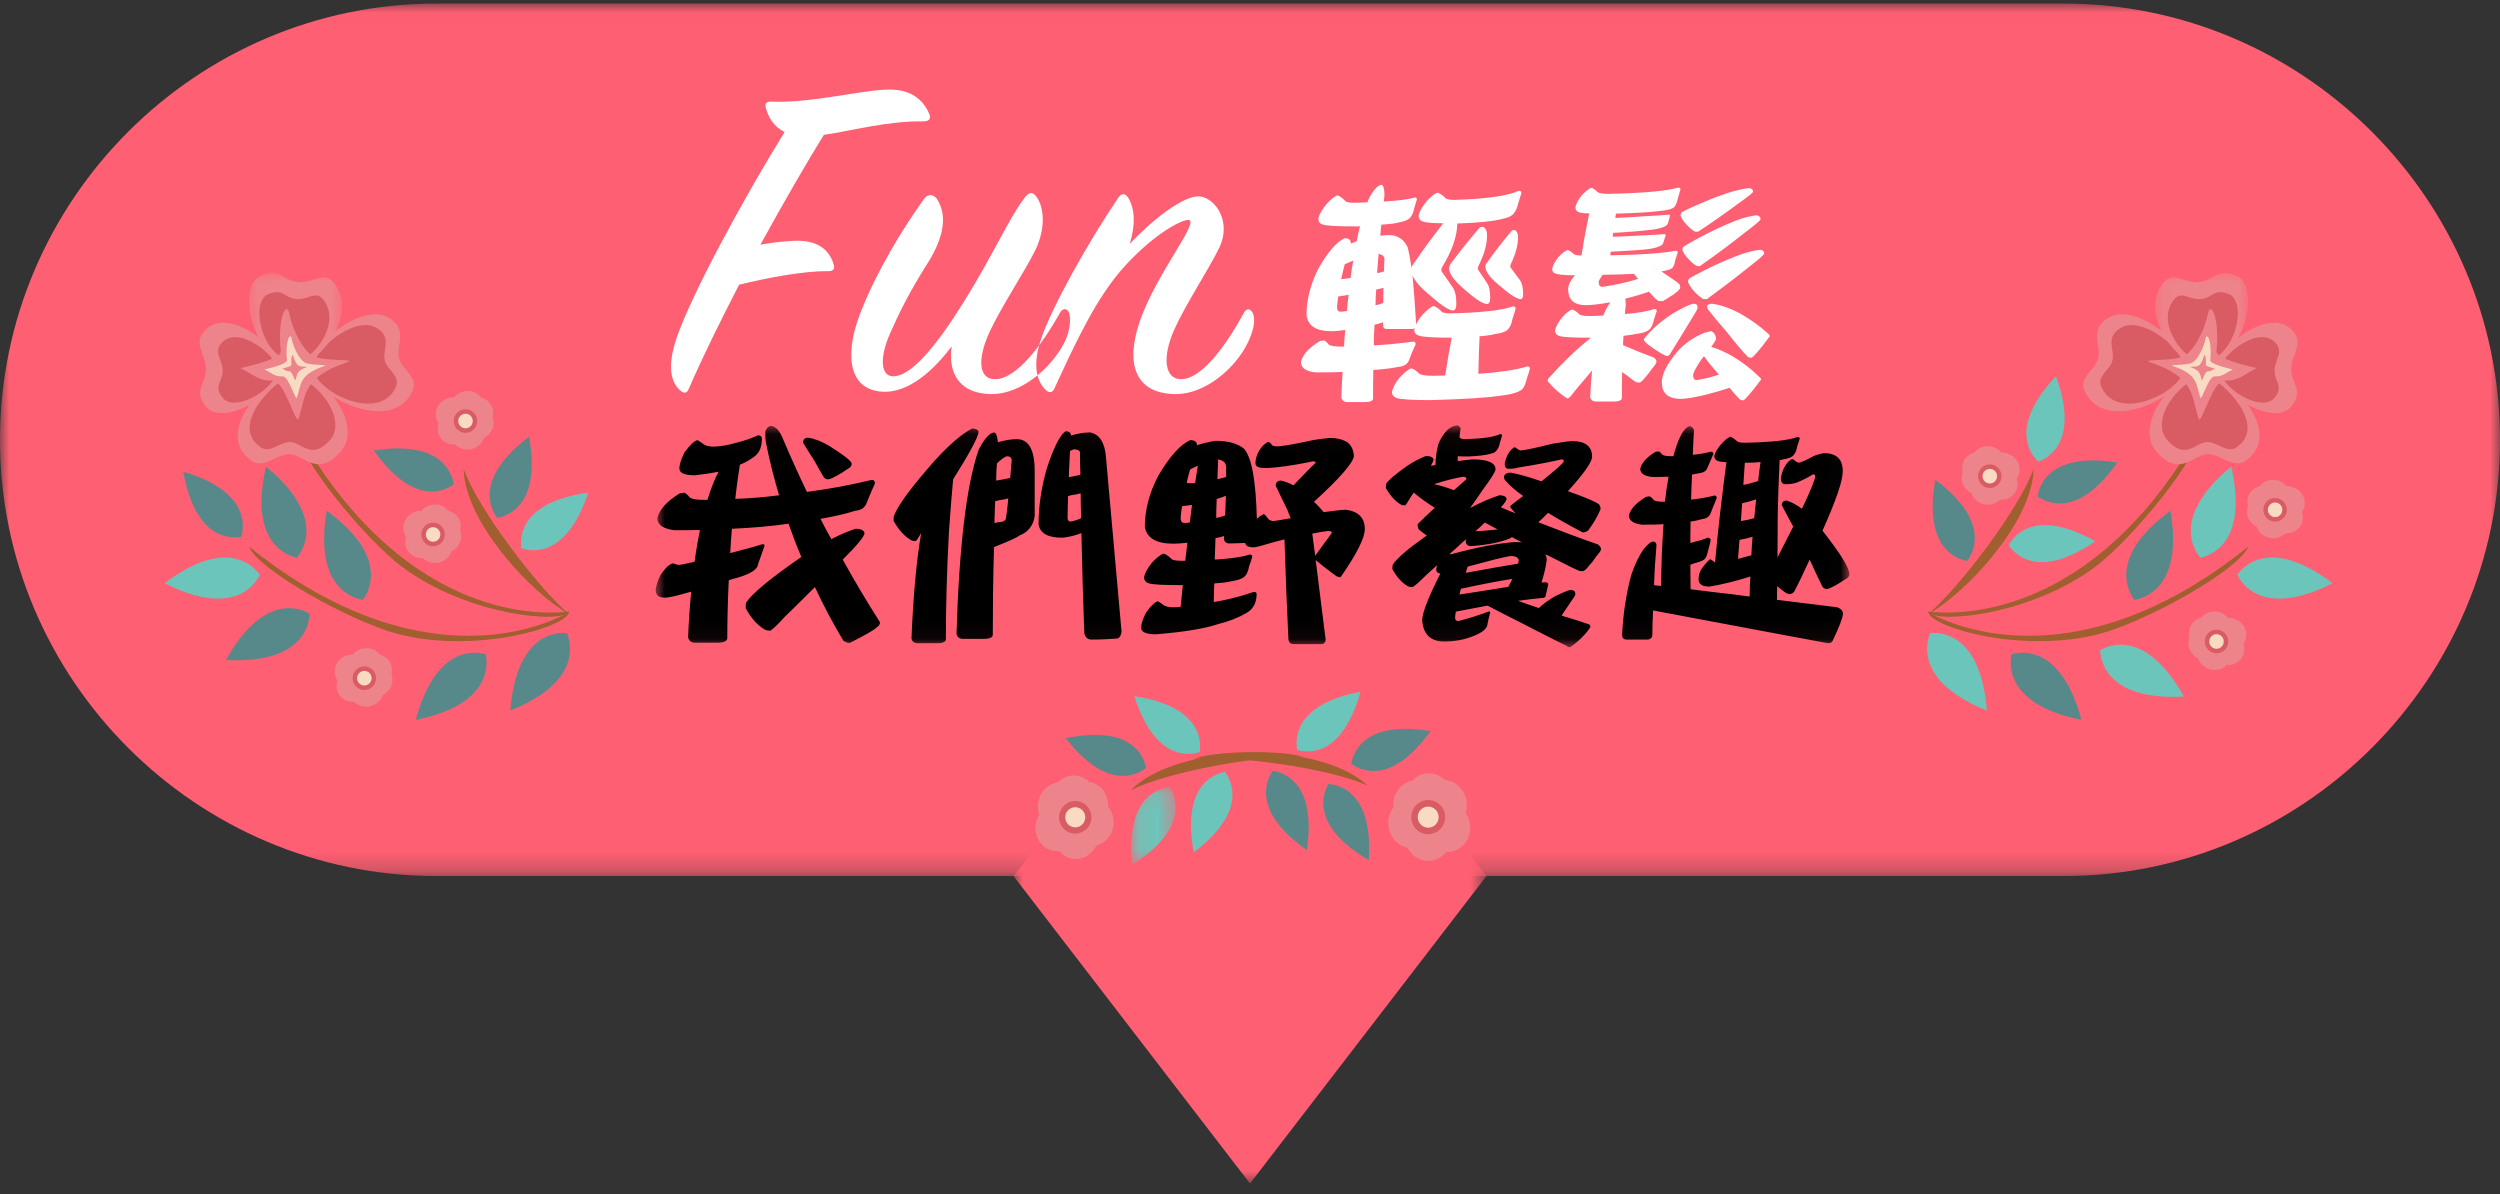 <?xml version="1.0" encoding="UTF-8" standalone="no"?>
<svg width="134px" height="64px" viewBox="0 0 134 64" version="1.1" xmlns="http://www.w3.org/2000/svg" xmlns:xlink="http://www.w3.org/1999/xlink">
    <rect x="0" y="0" width="134" height="64" fill="#333333" stroke="none"/>
    <!-- Generator: Sketch 3.6.1 (26313) - http://www.bohemiancoding.com/sketch -->
    <title>Group 9</title>
    <desc>Created with Sketch.</desc>
    <defs>
        <path id="path-1" d="M134,0.012 L0,0.012 L0,46.778 L134,46.778 L134,0.012 L134,0.012 Z"></path>
        <path id="path-3" d="M-5.71834992e-05,33.154 L25.351,33.154 L25.351,0.19 L-5.71834992e-05,0.19 L-5.71834992e-05,33.154 L-5.71834992e-05,33.154 Z"></path>
        <path id="path-5" d="M0,11.949 L63.983,11.949 L63.983,0.056 L0,0.056 L0,11.949 L0,11.949 Z"></path>
        <path id="path-7" d="M5.065,0.011 L0.084,0.011 L0.084,4.932 L5.065,4.932 L5.065,0.011 L5.065,0.011 Z"></path>
        <path id="path-9" d="M5.08,0.011 L0.1,0.011 L0.1,4.932 L5.08,4.932 L5.08,0.011 L5.08,0.011 Z"></path>
        <path id="path-11" d="M0.103,4.278 L2.48,4.278 L2.48,0.123 L0.103,0.123 L0.103,4.278 L0.103,4.278 Z"></path>
    </defs>
    <g id="Page-1" stroke="none" stroke-width="1" fill="none" fill-rule="evenodd">
        <g id="Desktop-Landscape" transform="translate(-991, -1397)">
            <g id="Group-9" transform="translate(991, 1397)">
                <g id="Page-1">
                    <g id="Group-3" transform="translate(0, 0.179)">
                        <mask id="mask-2" fill="white">
                            <use xlink:href="#path-1"></use>
                        </mask>
                        <g id="Clip-2"></g>
                        <path d="M110.608,46.778 L23.391,46.778 C10.526,46.778 -3.81223329e-05,36.255 -3.81223329e-05,23.395 L-3.81223329e-05,23.395 C-3.81223329e-05,10.534 10.526,0.012 23.391,0.012 L110.608,0.012 C123.474,0.012 134,10.534 134,23.395 L134,23.395 C134,36.255 123.474,46.778 110.608,46.778" id="Fill-1" fill="#FF5F72" mask="url(#mask-2)"></path>
                    </g>
                    <g id="Group-6" transform="translate(54.324, 30.284)">
                        <mask id="mask-4" fill="white">
                            <use xlink:href="#path-3"></use>
                        </mask>
                        <g id="Clip-5"></g>
                        <path d="M25.351,16.672 L12.676,33.154 L-5.71834992e-05,16.672 L12.676,0.19 L25.351,16.672 Z" id="Fill-4" fill="#FF5F72" mask="url(#mask-4)"></path>
                    </g>
                </g>
                <g id="Group-8" transform="translate(8.826, 4.8)">
                    <g id="Group-3">
                        <g id="Page-1" transform="translate(26.317, 0)">
                            <path d="M59.224,8.587 C58.926,8.613 58.549,8.704 58.095,8.859 C57.758,8.988 57.395,9.143 57.031,9.298 C56.435,9.569 55.903,9.84 55.423,10.111 C55.371,10.163 55.332,10.228 55.332,10.305 C55.371,10.421 55.449,10.55 55.553,10.692 C55.734,10.899 55.89,11.054 56.046,11.157 C56.097,11.209 56.15,11.235 56.201,11.235 L56.344,11.235 C57.174,10.628 57.94,10.047 58.64,9.479 C59.159,9.078 59.418,8.846 59.418,8.781 C59.418,8.678 59.354,8.613 59.224,8.587 M59.016,6.741 C58.718,6.767 58.329,6.857 57.862,7.038 C57.512,7.18 57.148,7.335 56.772,7.516 C56.162,7.813 55.604,8.109 55.112,8.407 C55.059,8.458 55.034,8.51 55.034,8.587 C55.059,8.704 55.137,8.82 55.241,8.949 C55.41,9.156 55.565,9.298 55.695,9.388 C55.747,9.427 55.786,9.453 55.838,9.466 L55.968,9.466 C56.85,8.846 57.667,8.239 58.394,7.658 C58.939,7.245 59.224,7.012 59.224,6.947 C59.224,6.831 59.146,6.767 59.016,6.741 M58.627,5.282 C58.342,5.307 57.992,5.385 57.55,5.514 C57.226,5.617 56.889,5.746 56.552,5.875 C55.981,6.108 55.475,6.328 55.021,6.56 C54.969,6.612 54.93,6.676 54.93,6.741 C54.969,6.857 55.034,6.973 55.137,7.103 C55.306,7.309 55.462,7.451 55.591,7.541 C55.644,7.593 55.695,7.619 55.747,7.619 L55.877,7.619 C56.681,7.09 57.408,6.573 58.069,6.082 C58.562,5.733 58.822,5.527 58.822,5.475 C58.822,5.372 58.757,5.307 58.627,5.282 M56.629,11.48 C56.487,11.48 56.396,11.519 56.357,11.584 C56.357,11.7 56.383,11.79 56.461,11.855 C56.72,12.191 57.031,12.565 57.421,13.004 C57.862,13.572 58.238,14.012 58.524,14.308 C58.562,14.36 58.627,14.373 58.731,14.373 C58.809,14.373 59.146,13.998 59.717,13.224 C59.717,13.172 59.678,13.12 59.613,13.068 C59.172,12.668 58.666,12.306 58.095,11.984 C57.576,11.713 57.096,11.545 56.629,11.48 M55.644,11.48 C55.488,11.48 55.112,11.661 54.502,12.01 C53.801,12.475 53.295,12.939 52.971,13.379 C52.971,13.43 52.984,13.482 53.023,13.508 C53.088,13.598 53.256,13.727 53.529,13.908 C53.879,14.141 54.1,14.27 54.203,14.283 C54.281,14.283 54.346,14.244 54.385,14.154 C54.891,13.34 55.254,12.746 55.488,12.358 C55.721,11.984 55.851,11.764 55.851,11.687 C55.851,11.661 55.838,11.609 55.825,11.558 C55.786,11.506 55.721,11.48 55.644,11.48 M56.993,15.277 C56.629,15.406 56.227,15.496 55.812,15.574 C55.669,15.574 55.604,15.484 55.604,15.277 C55.656,15.096 55.799,14.838 56.046,14.476 C56.084,14.425 56.136,14.373 56.188,14.296 C56.396,14.58 56.668,14.915 56.993,15.277 M56.59,12.952 C56.512,12.952 56.383,12.991 56.201,13.043 C55.604,13.288 55.112,13.637 54.735,14.076 C54.191,14.734 53.931,15.277 53.931,15.69 C53.931,16.258 54.242,16.555 54.878,16.581 C55.215,16.581 55.695,16.504 56.318,16.349 C56.72,16.246 57.135,16.129 57.563,15.987 C57.745,16.219 57.927,16.413 58.095,16.594 C58.134,16.633 58.199,16.659 58.29,16.659 C58.368,16.659 58.692,16.284 59.25,15.548 C59.25,15.496 59.211,15.445 59.146,15.393 C58.718,14.967 58.225,14.592 57.654,14.256 C57.278,14.05 56.915,13.895 56.578,13.792 C56.655,13.688 56.746,13.559 56.837,13.404 C56.837,13.185 56.746,13.03 56.59,12.952 M52.66,10.15 C52.076,10.331 51.44,10.473 50.752,10.576 C50.61,10.576 50.545,10.486 50.545,10.292 C50.571,10.214 50.636,10.111 50.739,9.956 L50.752,9.93 C51.401,9.917 51.959,9.905 52.439,9.879 C52.504,9.969 52.582,10.06 52.66,10.15 M50.143,5.269 C50.013,5.32 49.844,5.449 49.65,5.656 C49.442,5.914 49.326,6.134 49.299,6.315 C49.299,6.444 49.352,6.521 49.481,6.573 C49.559,6.612 49.754,6.637 50.039,6.637 C49.909,7.245 49.767,7.993 49.624,8.897 C49.39,8.897 49.248,8.859 49.196,8.807 C49.066,8.678 48.949,8.613 48.871,8.6 C48.742,8.652 48.586,8.768 48.391,8.975 C48.184,9.233 48.08,9.44 48.054,9.621 C48.054,9.75 48.106,9.827 48.236,9.866 C48.365,9.917 48.703,9.956 49.273,9.956 C49.027,10.241 48.91,10.486 48.91,10.692 C48.91,11.26 49.209,11.545 49.831,11.558 C50.156,11.558 50.597,11.506 51.168,11.403 C51.09,11.519 51.012,11.648 50.934,11.79 C50.882,11.893 50.843,11.997 50.792,12.113 C50.558,12.126 50.298,12.139 50.026,12.139 C49.715,12.139 49.533,12.1 49.468,12.01 C49.339,11.88 49.222,11.816 49.118,11.79 C48.975,11.842 48.793,11.984 48.586,12.216 C48.365,12.488 48.236,12.72 48.21,12.926 C48.21,13.056 48.275,13.146 48.405,13.198 C48.586,13.275 49.144,13.301 50.078,13.301 L50.13,13.301 C49.299,13.972 48.573,14.683 47.924,15.406 C47.846,15.471 47.808,15.548 47.808,15.626 C48.119,16 48.469,16.31 48.858,16.555 C48.923,16.555 48.988,16.504 49.053,16.426 C49.416,15.961 49.805,15.522 50.195,15.058 C50.143,15.496 50.117,15.961 50.091,16.491 C50.117,16.62 50.195,16.697 50.35,16.723 L51.349,16.723 C51.635,16.723 51.79,16.659 51.79,16.53 C51.79,16.09 51.79,15.626 51.803,15.135 C51.881,15.212 51.972,15.264 52.05,15.316 C52.335,15.548 52.504,15.664 52.556,15.69 C52.621,15.69 52.673,15.703 52.724,15.703 C52.802,15.703 52.906,15.6 53.062,15.406 C53.179,15.277 53.295,15.122 53.412,14.954 C53.568,14.773 53.645,14.657 53.645,14.592 C53.645,14.502 53.594,14.425 53.49,14.36 C52.932,14.154 52.387,13.934 51.855,13.701 C51.855,13.598 51.855,13.469 51.868,13.34 C51.868,13.301 51.868,13.25 51.881,13.198 C52.128,13.172 52.335,13.146 52.504,13.107 C52.945,13.056 53.217,12.952 53.321,12.797 C53.399,12.694 53.464,12.552 53.503,12.346 C53.568,12.164 53.619,11.997 53.659,11.868 C53.659,11.803 53.607,11.764 53.529,11.764 C53.191,11.88 52.673,11.971 51.959,12.035 C51.959,11.868 51.972,11.713 51.998,11.558 C51.998,11.441 51.985,11.325 51.972,11.209 C52.387,11.106 52.802,10.989 53.243,10.834 C53.529,11.17 53.71,11.338 53.788,11.338 L53.996,11.338 C54.074,11.287 54.268,11.17 54.553,10.989 C54.787,10.822 54.917,10.692 54.917,10.615 C54.917,10.512 54.891,10.447 54.852,10.421 C54.839,10.383 54.528,10.163 53.931,9.763 C53.931,9.763 53.918,9.763 53.905,9.75 C54.203,9.698 54.398,9.646 54.489,9.569 C54.566,9.491 54.619,9.349 54.644,9.168 C54.696,9.001 54.748,8.859 54.787,8.729 C54.787,8.678 54.748,8.639 54.67,8.639 C54.022,8.768 52.854,8.859 51.168,8.884 C51.168,8.833 51.181,8.768 51.194,8.691 C51.414,8.678 51.648,8.665 51.907,8.652 C52.348,8.626 52.802,8.6 53.243,8.549 C53.555,8.497 53.775,8.433 53.892,8.355 C53.97,8.316 54.022,8.226 54.048,8.084 C54.087,7.967 54.113,7.877 54.138,7.813 C54.138,7.774 54.113,7.748 54.074,7.748 C53.801,7.774 53.36,7.8 52.763,7.825 C52.309,7.851 51.817,7.877 51.298,7.89 C51.298,7.838 51.311,7.761 51.323,7.683 C51.557,7.671 51.817,7.658 52.089,7.632 C52.556,7.606 53.023,7.554 53.49,7.503 C53.801,7.451 54.022,7.387 54.138,7.309 C54.216,7.27 54.268,7.18 54.294,7.038 C54.333,6.921 54.359,6.831 54.372,6.767 C54.372,6.728 54.346,6.702 54.32,6.702 C54.035,6.728 53.594,6.767 52.971,6.792 C52.504,6.831 51.985,6.857 51.44,6.883 C51.44,6.818 51.453,6.741 51.479,6.65 C52.543,6.625 53.282,6.573 53.71,6.521 C54.203,6.483 54.502,6.405 54.606,6.289 C54.683,6.186 54.748,6.044 54.787,5.837 C54.839,5.656 54.891,5.488 54.93,5.359 C54.93,5.295 54.891,5.255 54.813,5.255 C54.178,5.437 52.932,5.553 51.064,5.591 C50.726,5.591 50.532,5.553 50.467,5.475 C50.337,5.346 50.233,5.282 50.143,5.269 M45.9,7.554 C45.434,8.097 44.992,8.665 44.577,9.259 C44.512,9.324 44.474,9.401 44.474,9.491 C44.474,9.775 44.759,10.137 45.343,10.602 C45.836,11.028 46.186,11.235 46.368,11.235 C46.446,11.235 46.497,11.145 46.497,10.964 C46.497,10.615 46.432,10.357 46.316,10.202 C46.017,9.801 45.849,9.569 45.81,9.517 C45.81,9.491 45.81,9.453 45.823,9.388 C46.082,8.846 46.225,8.355 46.225,7.929 C46.225,7.722 46.16,7.58 46.043,7.529 C45.991,7.529 45.953,7.541 45.9,7.554 M44.188,7.374 C43.656,7.993 43.137,8.626 42.644,9.298 C42.579,9.375 42.541,9.479 42.528,9.582 C42.528,9.892 42.839,10.292 43.462,10.809 C43.994,11.274 44.357,11.493 44.564,11.493 C44.668,11.493 44.733,11.39 44.733,11.157 C44.733,10.783 44.668,10.512 44.551,10.357 C44.266,9.93 44.11,9.685 44.071,9.633 C44.071,9.608 44.071,9.543 44.097,9.466 C44.409,8.846 44.564,8.303 44.564,7.825 C44.564,7.58 44.487,7.425 44.357,7.361 C44.305,7.361 44.253,7.374 44.188,7.374 M37.144,11.003 C37.105,11.287 37.079,11.571 37.053,11.868 C36.936,11.893 36.819,11.906 36.702,11.906 C36.573,11.906 36.521,11.816 36.521,11.635 C36.534,11.467 36.56,11.287 36.586,11.093 C36.755,11.067 36.936,11.041 37.144,11.003 M37.39,9.168 C37.338,9.453 37.286,9.763 37.247,10.099 C37.092,10.124 36.923,10.15 36.742,10.163 C36.793,9.93 36.858,9.659 36.936,9.362 C37.079,9.298 37.234,9.233 37.39,9.168 M39.038,9.75 C38.921,9.788 38.804,9.814 38.674,9.84 C38.674,9.763 38.674,9.685 38.687,9.595 C38.714,9.337 38.727,9.065 38.752,8.807 L38.765,8.807 C38.96,8.859 39.064,8.949 39.064,9.078 C39.051,9.298 39.038,9.517 39.038,9.75 M38.999,11.441 C38.869,11.493 38.727,11.532 38.584,11.558 C38.584,11.299 38.597,11.015 38.623,10.718 C38.739,10.692 38.869,10.667 39.012,10.628 C38.999,10.899 38.999,11.17 38.999,11.441 M36.936,7.967 C36.495,8.161 36.015,8.717 35.496,9.646 C35.081,10.486 34.886,11.299 34.886,12.1 C34.964,12.668 35.405,12.952 36.21,12.952 C36.443,12.952 36.702,12.926 36.962,12.888 C36.936,13.172 36.91,13.469 36.897,13.779 L36.729,13.779 C36.391,13.779 36.171,13.74 36.067,13.663 C35.976,13.546 35.898,13.469 35.821,13.443 C35.768,13.469 35.704,13.469 35.626,13.469 C35.016,13.83 34.666,14.218 34.588,14.605 C34.588,14.915 34.834,15.096 35.353,15.16 C35.872,15.16 36.365,15.16 36.819,15.135 C36.793,15.574 36.768,16.026 36.755,16.517 C36.78,16.646 36.871,16.723 37.014,16.749 L38.026,16.749 C38.311,16.749 38.454,16.684 38.454,16.555 C38.454,16.064 38.454,15.561 38.467,15.031 C39.038,14.993 39.518,14.928 39.894,14.851 C40.141,14.825 40.309,14.696 40.387,14.489 C40.491,14.205 40.607,13.921 40.737,13.65 C40.737,13.559 40.685,13.508 40.607,13.508 C39.959,13.598 39.323,13.663 38.687,13.701 C38.623,13.701 38.558,13.714 38.493,13.714 C38.493,13.366 38.506,12.991 38.532,12.604 C38.674,12.578 38.83,12.526 38.986,12.475 L38.986,12.591 C38.986,12.759 39.051,12.836 39.206,12.836 L40.543,12.836 C40.595,12.836 40.633,12.823 40.685,12.784 C40.673,12.81 40.659,12.849 40.659,12.875 C40.659,13.03 40.737,13.133 40.893,13.185 C41.088,13.262 41.684,13.301 42.67,13.301 C42.554,13.869 42.437,14.541 42.32,15.329 C42.113,15.329 41.905,15.342 41.697,15.342 C41.256,15.342 40.984,15.302 40.893,15.2 C40.737,15.044 40.607,14.967 40.491,14.941 C40.335,15.006 40.141,15.16 39.894,15.419 C39.648,15.716 39.505,15.987 39.466,16.219 C39.466,16.362 39.544,16.465 39.699,16.53 C39.907,16.607 40.529,16.646 41.58,16.646 C43.371,16.594 44.59,16.517 45.252,16.413 C45.927,16.336 46.329,16.207 46.484,16.026 C46.575,15.897 46.64,15.729 46.692,15.496 C46.77,15.29 46.821,15.109 46.861,14.954 C46.861,14.876 46.809,14.838 46.718,14.838 C46.173,15.018 45.304,15.148 44.097,15.238 C44.11,14.515 44.136,13.843 44.162,13.224 C44.512,13.198 44.785,13.159 44.979,13.107 C45.381,13.056 45.628,12.952 45.719,12.81 C45.823,12.694 45.887,12.513 45.927,12.281 C46.004,12.074 46.056,11.893 46.095,11.738 C46.095,11.661 46.043,11.622 45.953,11.622 C45.395,11.829 44.279,11.958 42.605,11.997 C42.32,11.997 42.138,11.958 42.086,11.855 C41.931,11.7 41.788,11.622 41.684,11.596 C41.529,11.661 41.334,11.829 41.088,12.087 C40.932,12.268 40.828,12.436 40.763,12.591 L40.763,12.565 C40.698,11.519 40.633,10.654 40.569,9.956 C40.685,10.266 41.01,10.628 41.529,11.054 C42.126,11.584 42.528,11.842 42.735,11.842 C42.852,11.842 42.917,11.726 42.917,11.48 C42.917,11.054 42.839,10.744 42.696,10.563 C42.359,10.072 42.164,9.788 42.113,9.724 C42.113,9.698 42.113,9.633 42.138,9.543 C42.683,8.665 42.956,7.877 42.969,7.18 C44.085,7.141 44.85,7.063 45.265,6.961 C45.68,6.883 45.94,6.767 46.03,6.586 C46.121,6.483 46.186,6.315 46.238,6.082 C46.302,5.875 46.355,5.695 46.406,5.54 C46.406,5.462 46.355,5.424 46.264,5.424 C45.693,5.695 44.538,5.863 42.826,5.914 C42.528,5.914 42.346,5.875 42.294,5.772 C42.138,5.63 42.009,5.553 41.905,5.527 C41.749,5.579 41.554,5.733 41.321,5.992 C41.075,6.289 40.932,6.547 40.893,6.767 C40.893,6.921 40.971,7.025 41.126,7.076 C41.269,7.128 41.632,7.167 42.216,7.167 C41.671,7.864 41.126,8.6 40.607,9.362 C40.556,9.427 40.529,9.491 40.517,9.556 C40.439,9.065 40.374,8.691 40.296,8.433 C40.089,8.019 39.777,7.813 39.336,7.8 C39.18,7.8 39.012,7.813 38.843,7.838 C38.856,7.645 38.869,7.451 38.895,7.245 C39.258,7.219 39.544,7.193 39.751,7.141 C40.141,7.076 40.387,6.973 40.478,6.818 C40.556,6.715 40.62,6.573 40.659,6.366 C40.711,6.186 40.763,6.017 40.802,5.888 C40.802,5.824 40.763,5.785 40.685,5.785 C40.348,5.888 39.79,5.953 39.025,6.005 C39.038,5.901 39.051,5.785 39.064,5.682 C39.064,5.333 39.012,5.14 38.908,5.101 C38.701,5.126 38.467,5.385 38.221,5.863 C38.195,5.927 38.168,5.992 38.155,6.044 C37.922,6.056 37.676,6.069 37.429,6.069 C37.144,6.069 36.975,6.03 36.923,5.927 C36.768,5.785 36.638,5.695 36.534,5.669 C36.378,5.733 36.184,5.888 35.95,6.147 C35.704,6.444 35.561,6.702 35.522,6.921 C35.522,7.076 35.587,7.18 35.743,7.232 C35.95,7.309 36.56,7.335 37.585,7.335 C37.636,7.335 37.702,7.335 37.753,7.322 C37.689,7.58 37.624,7.851 37.572,8.136 L37.261,8.251 L37.261,8.239 C37.261,8.058 37.144,7.967 36.936,7.967" id="Fill-1" fill="#FFFFFF"></path>
                            <path d="M25.413,8.265 C25.698,7.335 25.724,6.457 25.335,5.811 C25.179,5.553 24.972,5.527 24.79,5.811 C23.156,8.213 21.158,11.803 20.639,13.431 C20.223,14.722 20.379,15.574 20.898,16.091 C21.131,16.323 21.288,16.22 21.391,15.987 C22.507,13.56 23.649,11.08 25.179,9.427 C26.84,7.619 28.345,6.896 28.604,6.999 C29.071,7.206 26.788,9.944 25.932,12.475 C25.179,14.722 25.698,16.323 27.904,16.323 C29.408,16.323 31.043,15.006 31.744,13.56 C32.107,12.811 32.159,12.216 31.977,11.932 C31.847,11.726 31.666,11.726 31.536,11.958 C30.55,13.766 29.279,15.471 28.215,15.523 C27.281,15.574 27.125,14.36 27.8,12.862 C28.397,11.519 29.668,9.608 30.213,8.472 C30.862,7.128 30.057,5.863 29.201,5.734 C28.345,5.605 26.58,7.025 25.413,8.265 M15.864,13.766 C15.657,15.264 16.332,16.323 18.018,16.323 C19.549,16.323 21.158,15.006 21.91,13.56 C22.273,12.836 22.247,12.139 22.144,11.932 C22.04,11.7 21.806,11.726 21.677,11.958 C20.665,13.766 19.341,15.471 18.251,15.523 C17.317,15.574 17.214,14.49 17.889,13.017 C18.485,11.7 19.782,9.763 20.353,8.601 C20.976,7.309 20.769,6.173 20.379,5.708 C20.172,5.449 19.99,5.501 19.731,5.863 C18.9,6.973 18.148,8.756 16.513,11.39 C15.112,13.637 13.685,15.445 12.673,15.367 C12.076,15.316 11.999,14.386 12.543,13.12 C13.088,11.881 13.607,10.848 14.567,9.324 C15.501,7.852 15.631,6.689 15.06,5.837 C14.853,5.605 14.593,5.579 14.386,5.863 C12.699,8.213 11.376,10.744 10.805,12.449 C10.234,14.154 10.286,16.065 12.128,16.194 C13.581,16.298 14.956,14.98 15.864,13.766 M6.913,2.273 C4.63,5.966 1.906,11.028 1.127,13.302 C0.582,14.903 0.842,15.729 1.334,16.142 C1.516,16.298 1.672,16.298 1.776,16.039 C2.528,14.308 3.488,12.371 4.474,10.46 C5.953,10.099 7.951,9.711 9.248,9.737 C9.56,9.737 9.612,9.582 9.534,9.35 C9.3,8.575 8.651,8.032 7.354,8.11 C6.887,8.136 6.29,8.187 5.616,8.316 C6.887,5.992 8.107,3.9 9.015,2.428 C10.597,2.196 12.414,1.679 14.36,1.705 C14.697,1.705 14.749,1.524 14.671,1.317 C14.334,0.517 13.659,0 12.543,0 C11.091,0 8.34,0.749 6.186,0.646 C5.927,0.646 5.849,0.749 5.901,0.956 C6.031,1.472 6.316,1.989 6.913,2.273" id="Fill-3" fill="#FFFFFF"></path>
                            <g id="Group-7" transform="translate(0, 17.946)">
                                <mask id="mask-6" fill="white">
                                    <use xlink:href="#path-5"></use>
                                </mask>
                                <g id="Clip-6"></g>
                                <path d="M58.301,3.245 C58.327,2.871 58.353,2.47 58.379,2.057 L58.483,2.057 C58.742,2.057 58.989,2.044 59.222,2.019 C59.171,2.354 59.131,2.703 59.093,3.038 C58.846,3.116 58.587,3.194 58.301,3.245 L58.301,3.245 Z M58.172,5.182 C58.185,4.886 58.21,4.562 58.237,4.227 C58.483,4.175 58.729,4.111 58.989,4.02 C58.95,4.356 58.911,4.692 58.885,5.028 C58.665,5.092 58.431,5.144 58.172,5.182 L58.172,5.182 Z M58.016,7.21 C58.042,6.9 58.068,6.551 58.094,6.19 C58.327,6.151 58.561,6.099 58.794,6.022 C58.769,6.358 58.742,6.68 58.729,7.016 C58.496,7.081 58.263,7.145 58.016,7.21 L58.016,7.21 Z M57.601,0.662 C57.471,0.714 57.302,0.843 57.108,1.063 C56.9,1.308 56.77,1.528 56.744,1.708 C56.744,1.838 56.81,1.915 56.939,1.967 C57.017,1.992 57.16,2.019 57.393,2.032 C57.147,3.891 56.939,5.673 56.783,7.404 C56.757,7.391 56.719,7.365 56.693,7.339 C56.615,7.274 56.563,7.236 56.524,7.236 C56.498,7.236 56.433,7.287 56.355,7.378 C56.251,7.494 56.161,7.61 56.07,7.726 C55.953,7.907 55.901,8.101 55.901,8.308 C55.901,8.566 56.096,8.695 56.485,8.695 C57.238,8.566 57.964,8.385 58.678,8.153 C58.652,8.501 58.639,8.863 58.639,9.225 C58.379,9.199 58.107,9.16 57.834,9.121 C57.03,9.031 56.251,8.941 55.473,8.837 L55.46,7.52 C55.538,7.494 55.629,7.468 55.732,7.429 C56.031,7.352 56.213,7.274 56.264,7.171 C56.316,7.12 56.368,6.964 56.433,6.68 C56.498,6.448 56.537,6.293 56.55,6.216 C56.55,6.125 56.485,6.074 56.381,6.074 C56.226,6.151 55.927,6.241 55.46,6.358 C55.46,5.983 55.46,5.596 55.473,5.208 C55.707,5.182 55.901,5.131 56.083,5.079 C56.316,5.053 56.472,4.95 56.55,4.756 C56.654,4.472 56.77,4.214 56.874,3.955 C56.874,3.865 56.835,3.813 56.757,3.813 C56.342,3.917 55.914,3.994 55.499,4.033 C55.512,3.594 55.525,3.142 55.551,2.69 C55.694,2.664 55.836,2.638 55.966,2.612 C56.174,2.587 56.316,2.496 56.381,2.316 C56.485,2.07 56.589,1.825 56.693,1.592 C56.693,1.515 56.654,1.463 56.576,1.463 C56.251,1.541 55.927,1.605 55.59,1.631 C55.616,0.973 55.642,0.533 55.655,0.301 C55.603,0.172 55.512,0.094 55.395,0.094 C55.149,0.198 54.928,0.546 54.721,1.14 C54.656,1.321 54.604,1.515 54.552,1.708 L54.5,1.708 C54.215,1.708 54.046,1.683 53.968,1.631 C53.89,1.541 53.826,1.476 53.773,1.45 C53.722,1.463 53.657,1.463 53.605,1.463 C53.112,1.76 52.839,2.07 52.775,2.38 C52.775,2.625 52.982,2.767 53.398,2.819 C53.722,2.819 54.02,2.819 54.292,2.806 C54.215,3.22 54.15,3.671 54.098,4.149 L54.072,4.149 C53.761,4.149 53.566,4.124 53.488,4.046 C53.411,3.942 53.333,3.878 53.268,3.852 C53.216,3.878 53.151,3.878 53.099,3.878 C52.554,4.201 52.243,4.537 52.165,4.886 C52.165,5.144 52.386,5.312 52.852,5.376 C53.268,5.376 53.657,5.376 54.02,5.35 C53.942,6.474 53.903,7.571 53.89,8.656 C53.773,8.656 53.644,8.643 53.514,8.617 C53.54,7.791 53.592,7.081 53.644,6.487 C53.644,6.358 53.579,6.293 53.475,6.28 C53.345,6.28 53.177,6.422 52.943,6.706 C52.71,7.042 52.489,7.494 52.295,8.062 C52.022,9.07 51.854,10.154 51.802,11.291 C51.802,11.446 51.88,11.536 52.061,11.536 L53.203,11.536 C53.345,11.497 53.423,11.42 53.423,11.291 C53.423,10.877 53.436,10.451 53.462,9.974 C58.522,10.929 61.649,11.51 62.829,11.73 C62.985,11.73 63.062,11.678 63.088,11.601 C63.439,10.851 63.621,10.387 63.646,10.167 C63.646,9.999 63.542,9.883 63.335,9.805 C62.271,9.676 61.194,9.534 60.105,9.405 C60.105,9.173 60.105,8.914 60.118,8.656 C60.209,8.759 60.312,8.837 60.416,8.914 C60.571,9.043 60.688,9.095 60.766,9.095 C60.857,9.095 60.948,9.057 61.026,8.966 C61.233,8.579 61.505,8.01 61.856,7.249 C62.09,7.778 62.323,8.256 62.53,8.682 C62.583,8.785 62.673,8.824 62.803,8.824 C63.011,8.772 63.361,8.579 63.88,8.23 C63.945,8.179 63.983,8.114 63.983,8.01 C63.958,7.649 63.477,6.887 62.543,5.699 C63.27,4.072 63.633,3.013 63.633,2.509 C63.633,1.863 63.283,1.541 62.608,1.541 C62.479,1.566 62.31,1.605 62.102,1.683 C61.635,1.941 61.35,2.057 61.259,2.057 C61.194,2.032 61.13,1.992 61.065,1.954 C61.026,1.902 60.974,1.863 60.896,1.863 C60.74,1.941 60.611,2.096 60.481,2.328 C60.403,2.509 60.338,2.69 60.312,2.884 C60.312,3.103 60.39,3.207 60.559,3.207 C60.779,3.207 60.974,3.181 61.143,3.129 C61.454,3 61.752,2.858 62.037,2.677 C62.115,2.677 62.154,2.729 62.154,2.806 C62.115,3.026 61.882,3.594 61.441,4.524 C61.156,4.317 60.883,4.162 60.624,4.084 C60.442,4.084 60.364,4.175 60.364,4.343 C60.571,4.73 60.766,5.105 60.974,5.479 C60.727,5.97 60.442,6.513 60.131,7.132 C60.131,6.383 60.143,5.621 60.143,4.834 C60.156,3.955 60.195,2.974 60.247,1.915 C60.286,1.915 60.325,1.902 60.377,1.89 C60.727,1.838 60.935,1.747 61.013,1.618 C61.09,1.541 61.143,1.399 61.181,1.205 C61.233,1.037 61.285,0.895 61.324,0.766 C61.324,0.714 61.285,0.675 61.207,0.675 C60.727,0.856 59.78,0.959 58.366,0.985 C58.12,0.985 57.977,0.946 57.925,0.869 C57.795,0.753 57.678,0.688 57.601,0.662 L57.601,0.662 Z M43.084,9.121 C43.097,9.057 43.123,8.966 43.148,8.863 C43.148,8.85 43.162,8.837 43.162,8.811 C44.239,8.579 45.16,8.398 45.925,8.282 C45.86,8.411 45.782,8.553 45.704,8.708 C44.978,8.824 44.109,8.966 43.084,9.121 L43.084,9.121 Z M46.223,7.468 C45.588,7.571 44.654,7.726 43.421,7.959 C43.447,7.855 43.486,7.752 43.525,7.623 C44.667,7.313 45.432,7.12 45.821,7.055 C46.107,7.055 46.262,7.145 46.262,7.313 C46.249,7.365 46.236,7.417 46.223,7.468 L46.223,7.468 Z M41.722,3.207 C42.305,3.013 42.824,2.884 43.292,2.806 C43.395,2.806 43.46,2.858 43.46,2.936 C43.226,3.142 43.006,3.336 42.786,3.529 C42.435,3.387 42.085,3.284 41.722,3.207 L41.722,3.207 Z M43.94,5.725 C44.122,5.57 44.29,5.415 44.446,5.26 C44.679,5.389 44.9,5.518 45.134,5.634 C44.511,5.699 44.122,5.725 43.953,5.725 L43.94,5.725 Z M46.431,6.319 C46.314,6.319 46.197,6.306 46.081,6.306 C45.147,6.37 44.005,6.59 42.63,6.964 C42.604,6.964 42.591,6.964 42.565,6.939 C42.773,6.758 43.019,6.538 43.292,6.28 C43.343,6.241 43.408,6.19 43.473,6.125 C43.447,6.164 43.434,6.203 43.421,6.241 C43.421,6.435 43.512,6.525 43.72,6.525 C44.602,6.461 45.315,6.319 45.847,6.086 C45.86,6.074 45.873,6.061 45.886,6.035 C46.068,6.138 46.249,6.228 46.431,6.319 L46.431,6.319 Z M42.941,0.056 C42.76,0.081 42.578,0.159 42.422,0.314 C42.202,0.546 42.046,0.804 41.942,1.088 C41.852,1.463 41.799,1.825 41.799,2.174 C41.722,2.199 41.644,2.212 41.553,2.225 C41.644,2.057 41.696,1.941 41.696,1.89 C41.67,1.76 41.527,1.696 41.293,1.696 C41.008,1.799 40.671,1.967 40.282,2.225 C39.659,2.664 39.283,2.987 39.166,3.168 C39.14,3.22 39.14,3.31 39.14,3.413 C39.374,3.826 39.633,4.111 39.931,4.291 C39.996,4.33 40.074,4.343 40.178,4.343 C40.204,4.33 40.282,4.214 40.412,3.994 C40.463,3.904 40.541,3.788 40.632,3.658 C40.969,3.942 41.346,4.214 41.761,4.472 C41.436,4.769 41.125,5.066 40.84,5.35 C40.84,5.531 40.878,5.634 40.969,5.686 C41.073,5.776 41.203,5.867 41.333,5.957 C40.359,6.642 39.75,7.158 39.516,7.507 C39.49,7.559 39.49,7.649 39.49,7.765 C39.724,8.191 39.996,8.488 40.308,8.669 C40.372,8.708 40.45,8.721 40.554,8.721 C40.658,8.695 40.917,8.463 41.333,8.049 C41.488,7.907 41.683,7.739 41.89,7.546 C41.852,7.649 41.838,7.726 41.838,7.778 C41.838,7.907 41.903,7.972 42.059,7.997 C41.41,9.276 41.086,10.116 41.086,10.503 C41.138,11.252 41.54,11.639 42.267,11.639 C42.85,11.639 43.382,11.536 43.875,11.329 C44.264,11.175 44.498,10.993 44.563,10.813 C44.615,10.555 44.667,10.322 44.732,10.077 C44.732,10.051 44.705,10.025 44.667,10.025 C44.199,10.206 43.654,10.374 43.045,10.542 C42.915,10.542 42.85,10.49 42.85,10.361 C42.85,10.296 42.863,10.193 42.889,10.038 C43.486,9.922 44.044,9.818 44.588,9.715 C45.211,10.038 45.808,10.348 46.379,10.632 C46.794,10.839 47.209,11.058 47.638,11.278 C48.195,11.562 48.584,11.755 48.805,11.859 C48.844,11.897 48.896,11.923 48.948,11.949 C49.012,11.949 49.078,11.91 49.142,11.859 C49.298,11.73 49.467,11.601 49.622,11.446 C49.856,11.213 50.012,11.02 50.102,10.864 C50.102,10.8 50.076,10.748 50.037,10.722 C49.674,10.593 49.298,10.477 48.922,10.361 C48.805,10.335 48.688,10.296 48.559,10.245 C48.766,9.947 48.922,9.715 49.038,9.534 C49.207,9.302 49.298,9.16 49.298,9.108 C49.298,9.083 49.285,9.031 49.272,8.966 C49.22,8.914 49.155,8.876 49.051,8.876 C48.948,8.876 48.675,8.992 48.234,9.199 C47.871,9.405 47.572,9.625 47.339,9.845 C46.911,9.702 46.535,9.573 46.223,9.457 C46.69,9.392 47.132,9.341 47.534,9.302 C47.65,9.302 47.715,9.25 47.715,9.134 L47.845,8.579 C47.845,8.501 47.78,8.463 47.676,8.463 C47.625,8.475 47.56,8.475 47.482,8.475 C47.625,8.036 47.715,7.623 47.767,7.236 C47.754,7.145 47.728,7.055 47.689,6.964 C47.793,7.016 47.897,7.068 48.014,7.12 C48.896,7.571 49.389,7.817 49.518,7.855 C49.584,7.868 49.635,7.868 49.687,7.868 C49.765,7.868 49.895,7.765 50.05,7.546 C50.18,7.417 50.297,7.262 50.414,7.081 C50.582,6.887 50.673,6.758 50.673,6.693 C50.673,6.603 50.608,6.513 50.505,6.435 C49.428,6.061 48.364,5.66 47.313,5.247 C47.443,5.131 47.625,4.963 47.832,4.743 C48.351,5.066 48.974,5.415 49.687,5.789 C49.778,5.789 49.882,5.763 49.986,5.686 C50.271,5.299 50.491,4.924 50.647,4.55 C50.647,4.446 50.621,4.369 50.569,4.291 C50.414,4.162 49.856,3.917 48.896,3.581 C49.752,2.638 50.193,2.019 50.193,1.734 C50.193,1.179 49.83,0.895 49.129,0.895 C48.883,0.908 48.533,0.959 48.066,1.037 C47.093,1.282 46.522,1.399 46.34,1.399 C46.275,1.373 46.223,1.347 46.172,1.308 C46.132,1.257 46.081,1.231 46.016,1.231 C45.886,1.308 45.769,1.437 45.666,1.631 C45.588,1.786 45.536,1.954 45.51,2.109 C45.51,2.29 45.575,2.38 45.717,2.38 C45.912,2.38 46.081,2.367 46.223,2.316 C47.053,2.186 47.832,2.044 48.559,1.877 C48.636,1.877 48.675,1.915 48.675,1.98 C48.623,2.109 48.221,2.458 47.482,3.052 C46.807,2.819 46.249,2.664 45.834,2.587 C45.639,2.587 45.523,2.651 45.471,2.78 C45.471,2.909 45.497,2.987 45.575,3.038 C45.782,3.284 46.094,3.555 46.496,3.84 C46.314,3.982 46.107,4.136 45.886,4.304 C45.847,4.33 45.821,4.369 45.808,4.395 C45.808,4.446 45.834,4.498 45.886,4.537 C45.938,4.614 46.016,4.692 46.094,4.769 C45.821,4.666 45.562,4.562 45.302,4.446 C45.51,4.227 45.613,4.072 45.613,3.982 C45.575,3.865 45.445,3.8 45.224,3.8 C44.757,3.955 44.226,4.175 43.654,4.485 C43.914,4.124 44.135,3.8 44.329,3.516 C44.783,2.896 45.017,2.535 45.017,2.406 C45.017,2.057 44.602,1.877 43.784,1.877 C43.538,1.902 43.278,1.928 42.993,1.967 L42.993,1.708 C43.148,1.721 43.356,1.721 43.59,1.721 C44.135,1.696 44.524,1.644 44.732,1.579 C44.939,1.541 45.056,1.463 45.107,1.347 C45.173,1.27 45.224,1.153 45.25,0.985 C45.302,0.843 45.341,0.714 45.367,0.598 C45.367,0.546 45.328,0.52 45.263,0.52 C44.952,0.675 44.329,0.766 43.395,0.792 C43.226,0.792 43.123,0.766 43.097,0.688 C43.097,0.688 43.084,0.688 43.084,0.675 C43.11,0.443 43.136,0.301 43.148,0.223 C43.11,0.12 43.045,0.056 42.941,0.056 L42.941,0.056 Z M28.632,5.26 C28.528,5.273 28.437,5.286 28.346,5.286 C28.204,5.286 28.139,5.195 28.139,5.001 C28.152,4.808 28.178,4.601 28.217,4.382 C28.398,4.369 28.567,4.343 28.749,4.317 C28.709,4.614 28.671,4.924 28.632,5.26 L28.632,5.26 Z M29.06,2.212 C29.008,2.509 28.969,2.819 28.917,3.142 C28.852,3.155 28.787,3.155 28.722,3.155 C28.619,3.155 28.541,3.155 28.463,3.129 C28.515,2.909 28.567,2.677 28.645,2.419 C28.787,2.341 28.93,2.277 29.06,2.212 L29.06,2.212 Z M30.578,2.819 C30.422,2.871 30.266,2.909 30.111,2.936 C30.124,2.587 30.136,2.238 30.149,1.877 C30.435,1.928 30.578,2.07 30.578,2.303 L30.578,2.819 Z M30.526,4.886 C30.37,4.937 30.202,4.989 30.046,5.015 C30.046,4.679 30.059,4.343 30.072,3.994 C30.098,3.994 30.124,3.994 30.162,3.969 C30.279,3.942 30.409,3.891 30.565,3.826 C30.552,4.188 30.539,4.537 30.526,4.886 L30.526,4.886 Z M35.196,5.854 C35.533,5.789 35.819,5.738 36.039,5.712 C36.169,5.712 36.247,5.751 36.247,5.815 C35.793,6.435 35.494,6.836 35.352,7.042 C35.3,6.655 35.248,6.267 35.196,5.854 L35.196,5.854 Z M28.658,0.843 C28.139,1.063 27.568,1.696 26.945,2.742 C26.452,3.684 26.219,4.601 26.219,5.492 C26.322,6.099 26.841,6.396 27.762,6.396 C27.996,6.396 28.243,6.37 28.502,6.345 C28.463,6.655 28.424,6.978 28.385,7.313 L28.19,7.313 C27.866,7.313 27.671,7.274 27.607,7.171 C27.451,7.029 27.322,6.951 27.218,6.926 C27.062,6.978 26.854,7.145 26.608,7.404 C26.361,7.713 26.219,7.972 26.18,8.191 C26.18,8.346 26.258,8.463 26.413,8.514 C26.621,8.592 27.231,8.617 28.256,8.617 C28.217,8.992 28.178,9.379 28.139,9.78 C28.009,9.793 27.892,9.805 27.775,9.805 C27.568,9.805 27.399,9.78 27.269,9.715 C27.153,9.625 27.036,9.547 26.919,9.483 C26.764,9.521 26.543,9.728 26.284,10.089 C26.102,10.438 26.024,10.697 26.024,10.903 C26.024,11.135 26.284,11.252 26.816,11.252 C28.294,11.135 29.41,10.955 30.176,10.697 C30.708,10.567 31.213,10.374 31.68,10.103 C32.031,9.896 32.212,9.56 32.212,9.095 C32.212,9.018 32.161,8.979 32.057,8.979 C31.395,9.212 30.695,9.392 29.942,9.521 L29.916,9.521 C29.916,9.199 29.929,8.863 29.942,8.527 C30.292,8.501 30.578,8.475 30.785,8.424 C31.239,8.359 31.525,8.243 31.629,8.088 C31.706,7.985 31.771,7.83 31.81,7.597 C31.888,7.404 31.94,7.236 31.979,7.093 C31.979,7.016 31.927,6.978 31.836,6.978 C31.46,7.107 30.837,7.197 29.968,7.249 C29.981,6.861 29.994,6.487 30.007,6.099 C30.162,6.074 30.318,6.035 30.474,5.983 C30.461,6.035 30.461,6.074 30.461,6.112 C30.461,6.293 30.565,6.383 30.785,6.383 L31.602,6.358 C31.629,6.513 31.771,6.59 32.044,6.59 C32.135,6.59 32.381,6.538 32.796,6.409 C33.069,6.332 33.367,6.241 33.704,6.164 C33.769,8.127 33.834,9.896 33.912,11.446 C33.912,11.665 34.003,11.781 34.21,11.781 L35.663,11.781 C35.819,11.781 35.91,11.691 35.91,11.523 C35.741,10.167 35.56,8.747 35.378,7.274 C35.56,7.429 35.922,7.726 36.494,8.139 C36.558,8.179 36.636,8.191 36.714,8.191 C37.57,6.951 38.011,6.099 38.011,5.608 C38.011,5.015 37.674,4.666 37,4.575 C36.792,4.575 36.403,4.627 35.806,4.704 C35.702,4.575 35.533,4.382 35.287,4.149 C36.675,2.884 37.389,2.057 37.428,1.696 C37.402,1.36 37.285,1.115 37.077,0.959 C36.818,0.804 36.519,0.727 36.169,0.727 C35.689,0.766 35.235,0.83 34.807,0.934 C34.016,1.102 33.51,1.179 33.289,1.179 C33.159,1.179 33.082,1.153 33.029,1.102 C32.978,1.011 32.913,0.959 32.835,0.934 C32.627,1.037 32.446,1.218 32.303,1.489 C32.199,1.708 32.148,1.902 32.148,2.083 C32.148,2.264 32.316,2.341 32.68,2.341 C33.276,2.328 34.132,2.212 35.248,1.98 C35.313,1.98 35.352,2.006 35.378,2.057 C35.196,2.212 34.807,2.612 34.184,3.271 C33.963,3.142 33.743,3.065 33.523,3.013 C33.328,3.013 33.237,3.116 33.237,3.297 C33.458,3.762 33.665,4.188 33.86,4.588 C33.912,4.743 33.977,4.886 34.042,5.028 C33.484,5.131 33.172,5.182 33.108,5.182 C32.952,5.17 32.861,5.118 32.809,5.028 C32.731,4.924 32.667,4.846 32.601,4.808 C32.485,4.859 32.355,4.937 32.225,5.066 C32.173,3.026 31.953,1.773 31.538,1.308 C31.2,1.024 30.695,0.882 29.994,0.882 C29.67,0.934 29.345,1.011 29.021,1.115 C29.008,0.934 28.891,0.843 28.658,0.843 L28.658,0.843 Z M16.956,0.223 C16.398,0.52 15.736,1.088 14.971,1.928 C13.751,3.31 13.012,4.291 12.779,4.886 C12.753,4.95 12.753,5.04 12.753,5.17 C13.012,5.647 13.323,5.983 13.661,6.19 C13.738,6.241 13.829,6.254 13.946,6.254 C13.985,6.228 14.076,6.086 14.232,5.828 C13.972,7.339 13.804,9.225 13.713,11.471 C13.738,11.626 13.829,11.704 13.998,11.73 L15.088,11.73 C15.399,11.73 15.555,11.652 15.555,11.523 C15.555,9.793 15.607,7.855 15.723,5.712 C15.801,4.601 15.879,3.671 15.944,2.948 C16.852,1.502 17.306,0.65 17.306,0.391 C17.28,0.288 17.163,0.223 16.956,0.223 L16.956,0.223 Z M22.768,2.703 C22.561,2.754 22.353,2.794 22.145,2.832 C22.158,2.393 22.184,1.928 22.21,1.424 C22.288,1.386 22.353,1.36 22.431,1.334 C22.612,1.347 22.716,1.399 22.742,1.476 C22.742,1.89 22.755,2.29 22.768,2.703 L22.768,2.703 Z M22.807,5.028 C22.612,5.118 22.431,5.182 22.249,5.208 C22.132,5.208 22.08,5.144 22.08,4.989 C22.08,4.653 22.093,4.266 22.106,3.84 C22.145,3.84 22.197,3.826 22.262,3.8 C22.457,3.775 22.625,3.736 22.781,3.697 C22.781,4.136 22.794,4.588 22.807,5.028 L22.807,5.028 Z M21.964,0.366 C21.652,0.598 21.315,1.282 20.952,2.406 C20.666,3.426 20.524,4.408 20.524,5.363 C20.602,5.841 21.03,6.074 21.782,6.074 C22.119,6.047 22.457,5.97 22.82,5.828 C22.859,7.636 22.91,9.418 22.976,11.2 C23.027,11.42 23.157,11.536 23.365,11.536 C23.845,11.536 24.286,11.51 24.688,11.484 C24.844,11.484 24.935,11.355 24.973,11.123 L24.143,1.825 C24.091,0.998 23.806,0.533 23.287,0.43 C22.949,0.43 22.612,0.495 22.262,0.598 C22.262,0.443 22.158,0.366 21.964,0.366 L21.964,0.366 Z M18.253,3.013 C18.253,2.703 18.266,2.393 18.292,2.096 C18.5,1.89 18.668,1.76 18.824,1.708 C18.993,1.708 19.083,1.786 19.083,1.928 C19.058,2.264 19.032,2.587 19.005,2.871 C18.772,2.923 18.513,2.974 18.253,3.013 L18.253,3.013 Z M18.162,5.286 C18.162,5.131 18.162,4.95 18.175,4.769 C18.175,4.562 18.188,4.343 18.201,4.111 C18.253,4.111 18.318,4.098 18.383,4.072 C18.565,4.046 18.746,4.007 18.902,3.969 C18.863,4.382 18.824,4.717 18.785,4.976 C18.785,5.157 18.63,5.247 18.318,5.247 C18.266,5.273 18.214,5.286 18.162,5.286 L18.162,5.286 Z M18.149,0.43 C17.89,0.456 17.618,0.766 17.319,1.347 C16.671,3.181 16.269,6.474 16.125,11.226 C16.152,11.381 16.255,11.471 16.411,11.497 L17.579,11.497 C17.903,11.497 18.071,11.42 18.071,11.278 C18.071,9.845 18.084,8.282 18.137,6.577 C18.928,6.267 19.382,6.061 19.499,5.957 C19.966,5.776 20.238,5.428 20.316,4.924 L20.316,2.496 C20.316,1.36 19.992,0.792 19.356,0.792 C19.032,0.792 18.694,0.856 18.344,0.959 C18.318,0.65 18.253,0.469 18.149,0.43 L18.149,0.43 Z M8.173,0.714 C7.991,0.714 7.901,0.804 7.901,0.985 C8.121,1.347 8.329,1.67 8.524,1.98 C8.692,2.29 8.848,2.561 8.99,2.794 C9.042,2.896 9.133,2.948 9.263,2.948 C9.483,2.896 9.86,2.69 10.405,2.316 C10.469,2.264 10.508,2.199 10.508,2.096 C10.482,1.954 10.08,1.644 9.302,1.153 C8.912,0.921 8.537,0.766 8.173,0.714 L8.173,0.714 Z M6.149,0.081 C6.019,0.12 5.929,0.223 5.877,0.391 C5.877,0.559 5.877,0.74 5.903,0.921 C6.084,1.877 6.331,2.845 6.616,3.8 C5.825,3.904 5.047,3.969 4.268,3.994 C4.346,3.271 4.437,2.664 4.515,2.161 C4.8,2.057 5.085,1.89 5.345,1.683 C5.578,1.489 5.695,1.179 5.695,0.753 C5.695,0.65 5.617,0.585 5.487,0.585 C5.125,0.753 4.735,0.882 4.32,0.985 C3.892,1.115 3.49,1.179 3.126,1.192 C2.919,1.192 2.737,1.166 2.607,1.088 C2.478,0.985 2.348,0.908 2.232,0.843 C2.063,0.895 1.829,1.115 1.544,1.502 C1.362,1.877 1.271,2.161 1.271,2.354 C1.271,2.612 1.544,2.729 2.115,2.729 C2.582,2.677 3.01,2.612 3.373,2.535 C3.153,2.948 2.958,3.452 2.776,4.046 L2.607,4.046 C2.205,4.046 1.946,4.007 1.829,3.917 C1.726,3.788 1.622,3.697 1.544,3.658 C1.466,3.684 1.388,3.684 1.311,3.684 C0.597,4.124 0.195,4.562 0.091,5.028 C0.091,5.376 0.389,5.596 0.999,5.673 C1.466,5.673 1.933,5.673 2.374,5.66 C2.27,6.177 2.167,6.745 2.088,7.365 C1.596,7.481 1.311,7.533 1.22,7.533 C1.154,7.52 1.09,7.507 1.038,7.481 C0.986,7.481 0.96,7.468 0.947,7.442 C0.817,7.468 0.688,7.559 0.558,7.688 C0.454,7.817 0.35,7.933 0.273,8.049 C0.117,8.359 0.026,8.63 0,8.863 C0,9.147 0.156,9.289 0.493,9.289 C0.726,9.289 1.194,9.173 1.907,8.966 C1.829,9.715 1.777,10.529 1.739,11.407 C1.777,11.588 1.881,11.678 2.063,11.704 L3.308,11.704 C3.658,11.704 3.84,11.613 3.84,11.459 C3.84,10.503 3.866,9.47 3.918,8.359 C3.957,8.346 4.009,8.333 4.06,8.308 C4.995,8.075 5.462,7.804 5.487,7.494 C5.566,7.287 5.682,6.951 5.838,6.5 C5.838,6.448 5.799,6.422 5.721,6.422 C5.332,6.551 4.748,6.706 3.996,6.9 C4.022,6.487 4.047,6.047 4.087,5.596 C5.228,5.544 6.24,5.454 7.122,5.324 C7.33,5.918 7.55,6.513 7.81,7.107 C6.162,8.243 5.176,9.057 4.852,9.547 C4.826,9.612 4.826,9.715 4.826,9.857 C5.111,10.387 5.449,10.761 5.838,10.993 C5.916,11.033 6.019,11.058 6.149,11.058 C6.253,11.006 6.512,10.761 6.928,10.309 C7.33,9.922 7.862,9.392 8.537,8.721 C8.977,9.676 9.483,10.632 10.054,11.588 C10.158,11.665 10.275,11.717 10.405,11.717 C11.261,11.278 11.741,11.006 11.819,10.903 C11.948,10.826 12.026,10.735 12.026,10.606 C11.313,9.496 10.651,8.372 10.028,7.249 C10.807,6.474 11.196,5.996 11.196,5.828 C11.157,5.673 11.001,5.596 10.716,5.596 C10.327,5.725 9.886,5.905 9.418,6.151 C9.211,5.789 9.016,5.428 8.835,5.066 C9.561,4.937 10.184,4.795 10.716,4.627 C11.027,4.601 11.222,4.459 11.313,4.201 C11.455,3.84 11.598,3.504 11.754,3.168 C11.754,3.038 11.689,2.974 11.585,2.974 C10.443,3.258 9.276,3.465 8.108,3.62 C7.667,2.703 7.252,1.786 6.863,0.869 C6.668,0.353 6.435,0.081 6.149,0.081 L6.149,0.081 Z" id="Fill-5" fill="#000000" mask="url(#mask-6)"></path>
                            </g>
                        </g>
                        <g id="Page-1" transform="translate(0, 9.651)">
                            <path d="M100.173,10.696 C99.379,12.85 96.276,16.944 94.545,18.455 C96.597,17.296 100.105,13.517 100.173,10.696" id="Fill-1" fill="#9F5F2E"></path>
                            <path d="M100.385,12.158 C101.098,12.67 102.715,13.111 104.666,10.339 C101.332,9.812 100.518,11.286 100.385,12.158" id="Fill-3" fill="#58898A"></path>
                            <path d="M98.839,14.773 C99.332,15.502 100.697,16.48 103.48,14.56 C100.535,12.903 99.264,14.002 98.839,14.773" id="Fill-5" fill="#6CC5BA"></path>
                            <path d="M100.427,10.294 C101.251,9.996 102.531,8.908 101.377,5.715 C99.05,8.175 99.791,9.689 100.427,10.294" id="Fill-7" fill="#6CC5BA"></path>
                            <path d="M96.617,15.617 C95.755,15.463 94.309,14.61 94.908,11.266 C97.617,13.292 97.142,14.911 96.617,15.617" id="Fill-9" fill="#58898A"></path>
                            <path d="M111.676,14.852 C103.502,21.429 97.008,19.732 94.529,18.367 C94.691,19.171 99.58,20.625 103.763,19.512 C106.167,18.873 111.176,16.121 111.676,14.852" id="Fill-11" fill="#9F5F2E"></path>
                            <path d="M111.093,16.35 C111.524,17.221 112.873,18.494 116.199,16.81 C113.223,14.558 111.671,15.57 111.093,16.35" id="Fill-13" fill="#6CC5BA"></path>
                            <path d="M109.114,15.446 C110.057,15.231 111.604,14.214 110.768,10.56 C107.89,12.939 108.498,14.697 109.114,15.446" id="Fill-15" fill="#6CC5BA"></path>
                            <path d="M105.572,17.702 C106.526,17.544 108.131,16.622 107.513,12.924 C104.5,15.125 105.002,16.916 105.572,17.702" id="Fill-17" fill="#58898A"></path>
                            <path d="M103.739,20.401 C103.786,21.373 104.514,23.084 108.232,22.885 C106.402,19.62 104.578,19.92 103.739,20.401" id="Fill-19" fill="#6CC5BA"></path>
                            <path d="M98.99,20.615 C98.799,21.569 99.088,23.407 102.741,24.133 C101.763,20.516 99.921,20.356 98.99,20.615" id="Fill-21" fill="#58898A"></path>
                            <path d="M94.632,19.48 C94.269,20.382 94.216,22.243 97.672,23.636 C97.375,19.899 95.594,19.399 94.632,19.48" id="Fill-23" fill="#6CC5BA"></path>
                            <path d="M109.104,8.628 C103.955,17.8 97.3,18.664 94.494,18.327 C94.942,19.012 100.017,18.526 103.486,15.923 C105.48,14.427 109.11,9.993 109.104,8.628" id="Fill-25" fill="#9F5F2E"></path>
                            <path d="M108.347,5.394 C108.048,6.913 103.957,8.84 102.911,6.5 C102.579,5.758 103.47,5.391 103.633,4.757 C103.821,4.03 103.098,3.197 104.231,2.559 C105.656,1.756 108.596,4.132 108.347,5.394" id="Fill-27" fill="#EE848B"></path>
                            <path d="M108.216,5.402 C107.973,6.633 104.659,8.195 103.811,6.298 C103.542,5.697 104.264,5.4 104.396,4.886 C104.548,4.297 103.962,3.622 104.88,3.104 C106.035,2.454 108.417,4.379 108.216,5.402" id="Fill-29" fill="#D95B63"></path>
                            <path d="M109.545,5.416 C110.407,5.587 113.729,8.655 111.569,10.226 C110.912,10.704 110.358,9.981 109.61,9.896 C108.752,9.799 108.104,11.224 106.797,9.797 C105.358,8.224 108.095,5.128 109.545,5.416" id="Fill-31" fill="#EE848B"></path>
                            <path d="M109.507,5.753 C110.179,5.886 112.769,8.278 111.085,9.503 C110.572,9.875 110.14,9.312 109.557,9.245 C108.888,9.17 108.384,10.281 107.365,9.168 C106.242,7.942 108.376,5.528 109.507,5.753" id="Fill-33" fill="#D95B63"></path>
                            <path d="M109.977,5.101 C110.067,4.221 112.91,1.799 114.135,3.366 C114.637,4.007 114.002,4.543 113.988,5.301 C113.971,6.17 114.688,6.443 113.992,7.328 C113.073,8.497 109.827,6.582 109.977,5.101" id="Fill-35" fill="#EE848B"></path>
                            <path d="M110.181,5.251 C110.246,4.613 112.309,2.856 113.197,3.993 C113.561,4.458 113.101,4.847 113.091,5.397 C113.079,6.027 113.598,6.225 113.094,6.867 C112.427,7.715 110.072,6.325 110.181,5.251" id="Fill-37" fill="#D95B63"></path>
                            <g id="Group-41" transform="translate(106.607, 0.167)">
                                <mask id="mask-8" fill="white">
                                    <use xlink:href="#path-7"></use>
                                </mask>
                                <g id="Clip-40"></g>
                                <path d="M2.535,4.932 C1.318,4.966 -0.879,2.199 0.551,0.51 C1.095,-0.132 1.644,0.62 2.498,0.493 C3.352,0.366 3.365,-0.266 4.426,0.153 C5.804,0.698 4.851,4.867 2.535,4.932" id="Fill-39" fill="#EE848B" mask="url(#mask-8)"></path>
                            </g>
                            <path d="M109.216,4.919 C108.298,4.945 106.642,2.858 107.72,1.585 C108.13,1.101 108.544,1.668 109.188,1.572 C109.832,1.476 109.842,0.999 110.642,1.316 C111.681,1.727 110.962,4.87 109.216,4.919" id="Fill-42" fill="#D95B63"></path>
                            <path d="M109.025,7.998 C109.144,8.363 109.801,5.94 110.374,5.953 C111.178,5.973 111.388,5.651 112.138,5.278 C112.147,5.274 109.924,4.835 109.975,4.367 C110.168,2.581 109.644,1.572 109.503,2.428 C109.453,2.738 109.052,4.025 108.335,4.581 C107.854,4.955 105.832,4.768 106.419,4.966 C108.825,5.78 108.599,6.695 109.025,7.998" id="Fill-44" fill="#EE848B"></path>
                            <path d="M109.111,6.871 C109.178,7.075 109.546,5.718 109.867,5.726 C110.317,5.737 110.434,5.557 110.854,5.348 C110.859,5.346 109.615,5.1 109.643,4.838 C109.751,3.838 109.458,3.273 109.379,3.753 C109.351,3.926 109.127,4.647 108.725,4.958 C108.456,5.167 107.324,5.062 107.653,5.173 C109,5.629 108.873,6.141 109.111,6.871" id="Fill-46" fill="#F9DAC3"></path>
                            <path d="M109.187,5.923 C109.214,6.006 109.364,5.453 109.495,5.456 C109.678,5.461 109.726,5.387 109.897,5.302 C109.899,5.301 109.392,5.201 109.404,5.094 C109.447,4.686 109.328,4.456 109.296,4.652 C109.284,4.722 109.193,5.016 109.029,5.143 C108.92,5.228 108.458,5.185 108.592,5.231 C109.141,5.416 109.089,5.625 109.187,5.923" id="Fill-48" fill="#EE848B"></path>
                            <path d="M111.416,20.058 C111.483,20.244 111.489,20.45 111.416,20.645 C111.279,21.012 110.909,21.226 110.52,21.196 C110.281,21.441 109.899,21.532 109.544,21.398 C109.272,21.295 109.075,21.083 108.988,20.836 C108.573,20.631 108.366,20.156 108.523,19.734 L108.53,19.716 C108.483,19.548 108.487,19.367 108.551,19.194 C108.653,18.921 108.883,18.733 109.154,18.667 C109.384,18.363 109.807,18.238 110.199,18.386 C110.358,18.447 110.492,18.545 110.593,18.666 C110.715,18.662 110.842,18.681 110.965,18.728 C111.438,18.907 111.685,19.417 111.517,19.867 C111.491,19.936 111.457,20 111.416,20.058" id="Fill-50" fill="#EE848B"></path>
                            <path d="M110.2,19.339 C110.525,19.462 110.69,19.828 110.568,20.156 C110.445,20.483 110.082,20.649 109.757,20.525 C109.432,20.403 109.267,20.037 109.389,19.71 C109.512,19.382 109.875,19.217 110.2,19.339" id="Fill-52" fill="#D95B63"></path>
                            <path d="M110.115,19.566 C110.316,19.642 110.418,19.868 110.342,20.07 C110.267,20.273 110.043,20.375 109.842,20.299 C109.64,20.223 109.539,19.997 109.614,19.795 C109.69,19.592 109.914,19.49 110.115,19.566" id="Fill-54" fill="#F9DAC3"></path>
                            <path d="M99.265,11.198 C99.332,11.384 99.338,11.59 99.265,11.785 C99.128,12.152 98.758,12.366 98.369,12.336 C98.13,12.581 97.748,12.672 97.393,12.538 C97.121,12.435 96.924,12.223 96.838,11.976 C96.422,11.771 96.215,11.297 96.372,10.874 L96.379,10.856 C96.332,10.688 96.336,10.507 96.4,10.334 C96.502,10.062 96.733,9.874 97.003,9.807 C97.233,9.504 97.656,9.378 98.048,9.526 C98.207,9.587 98.341,9.685 98.442,9.806 C98.565,9.802 98.691,9.821 98.814,9.868 C99.287,10.047 99.534,10.557 99.366,11.007 C99.34,11.077 99.306,11.14 99.265,11.198" id="Fill-56" fill="#EE848B"></path>
                            <path d="M98.049,10.48 C98.374,10.603 98.539,10.968 98.417,11.296 C98.294,11.623 97.932,11.789 97.606,11.666 C97.281,11.543 97.116,11.178 97.238,10.85 C97.361,10.522 97.724,10.357 98.049,10.48" id="Fill-58" fill="#D95B63"></path>
                            <path d="M97.964,10.706 C98.166,10.782 98.267,11.008 98.191,11.211 C98.116,11.413 97.892,11.515 97.691,11.439 C97.49,11.363 97.388,11.138 97.464,10.935 C97.539,10.733 97.763,10.63 97.964,10.706" id="Fill-60" fill="#F9DAC3"></path>
                            <path d="M114.556,13 C114.623,13.185 114.628,13.392 114.555,13.587 C114.418,13.954 114.048,14.168 113.66,14.138 C113.421,14.383 113.039,14.474 112.683,14.34 C112.412,14.237 112.215,14.025 112.128,13.778 C111.712,13.573 111.505,13.098 111.663,12.676 L111.67,12.658 C111.623,12.491 111.626,12.309 111.691,12.136 C111.793,11.864 112.023,11.675 112.294,11.609 C112.523,11.305 112.947,11.18 113.338,11.328 C113.498,11.389 113.632,11.487 113.733,11.608 C113.855,11.604 113.982,11.623 114.105,11.67 C114.577,11.849 114.825,12.359 114.656,12.809 C114.631,12.879 114.597,12.942 114.556,13" id="Fill-62" fill="#EE848B"></path>
                            <path d="M113.339,12.282 C113.665,12.405 113.83,12.77 113.707,13.098 C113.585,13.425 113.222,13.591 112.897,13.468 C112.571,13.345 112.407,12.979 112.529,12.652 C112.651,12.324 113.014,12.159 113.339,12.282" id="Fill-64" fill="#D95B63"></path>
                            <path d="M113.255,12.508 C113.456,12.584 113.558,12.81 113.482,13.013 C113.407,13.215 113.183,13.318 112.982,13.241 C112.78,13.165 112.679,12.94 112.754,12.737 C112.83,12.535 113.054,12.432 113.255,12.508" id="Fill-66" fill="#F9DAC3"></path>
                            <path d="M16.025,10.696 C16.82,12.85 19.923,16.944 21.654,18.455 C19.602,17.296 16.094,13.517 16.025,10.696" id="Fill-68" fill="#9F5F2E"></path>
                            <path d="M15.494,11.514 C14.781,12.026 13.164,12.468 11.213,9.695 C14.547,9.168 15.361,10.643 15.494,11.514" id="Fill-70" fill="#58898A"></path>
                            <path d="M19.117,14.934 C18.997,14.06 19.359,12.413 22.703,11.959 C21.621,15.178 19.945,15.22 19.117,14.934" id="Fill-72" fill="#6CC5BA"></path>
                            <path d="M4.107,14.318 C3.245,14.476 1.596,14.183 1.001,10.838 C4.24,11.788 4.355,13.472 4.107,14.318" id="Fill-74" fill="#58898A"></path>
                            <path d="M17.826,13.31 C18.688,13.157 20.134,12.303 19.534,8.959 C16.826,10.986 17.301,12.604 17.826,13.31" id="Fill-76" fill="#58898A"></path>
                            <path d="M4.522,14.852 C12.696,21.429 19.191,19.732 21.67,18.366 C21.508,19.171 16.619,20.625 12.436,19.512 C10.032,18.873 5.023,16.121 4.522,14.852" id="Fill-78" fill="#9F5F2E"></path>
                            <path d="M5.106,16.35 C4.675,17.221 3.326,18.494 3.54177489e-05,16.81 C2.976,14.558 4.528,15.57 5.106,16.35" id="Fill-80" fill="#6CC5BA"></path>
                            <path d="M7.085,15.446 C6.142,15.231 4.595,14.214 5.431,10.56 C8.308,12.939 7.7,14.697 7.085,15.446" id="Fill-82" fill="#58898A"></path>
                            <path d="M10.627,17.702 C9.673,17.544 8.067,16.622 8.685,12.924 C11.699,15.125 11.196,16.916 10.627,17.702" id="Fill-84" fill="#58898A"></path>
                            <path d="M7.773,18.442 C7.725,19.414 6.997,21.125 3.279,20.926 C5.109,17.66 6.933,17.96 7.773,18.442" id="Fill-86" fill="#58898A"></path>
                            <path d="M17.209,20.615 C17.4,21.569 17.111,23.407 13.458,24.133 C14.436,20.516 16.278,20.356 17.209,20.615" id="Fill-88" fill="#58898A"></path>
                            <path d="M21.567,19.48 C21.929,20.382 21.983,22.243 18.526,23.636 C18.824,19.899 20.604,19.399 21.567,19.48" id="Fill-90" fill="#58898A"></path>
                            <path d="M7.094,8.628 C12.244,17.8 18.899,18.664 21.705,18.327 C21.256,19.012 16.182,18.526 12.713,15.923 C10.718,14.427 7.089,9.993 7.094,8.628" id="Fill-92" fill="#9F5F2E"></path>
                            <path d="M7.852,5.394 C8.151,6.913 12.242,8.84 13.288,6.5 C13.619,5.758 12.729,5.392 12.565,4.757 C12.378,4.03 13.101,3.197 11.968,2.558 C10.542,1.756 7.603,4.131 7.852,5.394" id="Fill-94" fill="#EE848B"></path>
                            <path d="M7.983,5.402 C8.226,6.633 11.54,8.194 12.389,6.298 C12.657,5.697 11.935,5.4 11.803,4.886 C11.651,4.297 12.237,3.622 11.319,3.104 C10.163,2.454 7.782,4.379 7.983,5.402" id="Fill-96" fill="#D95B63"></path>
                            <path d="M6.654,5.416 C5.792,5.586 2.47,8.655 4.63,10.226 C5.287,10.704 5.841,9.981 6.589,9.896 C7.447,9.799 8.094,11.224 9.401,9.797 C10.841,8.224 8.104,5.128 6.654,5.416" id="Fill-98" fill="#EE848B"></path>
                            <path d="M6.692,5.753 C6.02,5.886 3.43,8.278 5.114,9.503 C5.626,9.875 6.058,9.312 6.642,9.245 C7.31,9.17 7.815,10.281 8.834,9.168 C9.956,7.942 7.822,5.528 6.692,5.753" id="Fill-100" fill="#D95B63"></path>
                            <path d="M6.221,5.101 C6.132,4.221 3.288,1.799 2.064,3.366 C1.562,4.007 2.197,4.543 2.211,5.301 C2.228,6.17 1.511,6.443 2.207,7.328 C3.126,8.497 6.372,6.582 6.221,5.101" id="Fill-102" fill="#EE848B"></path>
                            <path d="M6.017,5.251 C5.953,4.613 3.89,2.856 3.001,3.993 C2.638,4.458 3.098,4.847 3.108,5.397 C3.12,6.027 2.6,6.225 3.105,6.867 C3.772,7.715 6.126,6.326 6.017,5.251" id="Fill-104" fill="#D95B63"></path>
                            <g id="Group-108" transform="translate(4.427, 0.167)">
                                <mask id="mask-10" fill="white">
                                    <use xlink:href="#path-9"></use>
                                </mask>
                                <g id="Clip-107"></g>
                                <path d="M2.629,4.932 C3.846,4.966 6.043,2.199 4.613,0.51 C4.069,-0.132 3.52,0.62 2.666,0.493 C1.812,0.366 1.799,-0.266 0.738,0.153 C-0.64,0.698 0.313,4.867 2.629,4.932" id="Fill-106" fill="#EE848B" mask="url(#mask-10)"></path>
                            </g>
                            <path d="M6.983,4.919 C7.901,4.945 9.557,2.858 8.478,1.585 C8.069,1.101 7.654,1.668 7.01,1.572 C6.367,1.476 6.357,0.999 5.557,1.316 C4.518,1.727 5.236,4.87 6.983,4.919" id="Fill-109" fill="#D95B63"></path>
                            <path d="M7.174,7.998 C7.055,8.363 6.397,5.94 5.824,5.953 C5.021,5.973 4.811,5.651 4.061,5.278 C4.052,5.274 6.275,4.835 6.224,4.367 C6.031,2.581 6.555,1.572 6.695,2.428 C6.746,2.738 7.147,4.025 7.863,4.581 C8.345,4.955 10.367,4.768 9.78,4.966 C7.374,5.78 7.6,6.695 7.174,7.998" id="Fill-111" fill="#EE848B"></path>
                            <path d="M7.088,6.871 C7.021,7.075 6.653,5.718 6.332,5.726 C5.882,5.737 5.765,5.557 5.345,5.348 C5.34,5.346 6.584,5.1 6.556,4.838 C6.448,3.838 6.741,3.273 6.82,3.753 C6.848,3.926 7.072,4.647 7.474,4.958 C7.743,5.167 8.874,5.062 8.546,5.173 C7.199,5.629 7.326,6.141 7.088,6.871" id="Fill-113" fill="#F9DAC3"></path>
                            <path d="M7.012,5.923 C6.985,6.006 6.835,5.453 6.704,5.456 C6.521,5.461 6.473,5.387 6.301,5.302 C6.3,5.301 6.807,5.201 6.796,5.094 C6.751,4.686 6.871,4.456 6.903,4.652 C6.915,4.722 7.006,5.016 7.17,5.143 C7.279,5.228 7.741,5.185 7.607,5.231 C7.058,5.416 7.11,5.625 7.012,5.923" id="Fill-115" fill="#EE848B"></path>
                            <path d="M14.686,8.241 C14.619,8.427 14.614,8.633 14.687,8.828 C14.824,9.195 15.194,9.409 15.582,9.379 C15.821,9.624 16.203,9.716 16.559,9.581 C16.83,9.478 17.027,9.266 17.114,9.019 C17.53,8.814 17.737,8.34 17.579,7.917 L17.572,7.899 C17.619,7.732 17.616,7.55 17.551,7.378 C17.45,7.105 17.219,6.917 16.948,6.85 C16.719,6.547 16.295,6.421 15.904,6.569 C15.744,6.63 15.61,6.728 15.509,6.849 C15.387,6.845 15.26,6.864 15.137,6.911 C14.664,7.09 14.418,7.6 14.586,8.051 C14.611,8.12 14.646,8.184 14.686,8.241" id="Fill-117" fill="#EE848B"></path>
                            <path d="M15.903,7.523 C15.577,7.646 15.412,8.011 15.535,8.339 C15.657,8.666 16.02,8.832 16.345,8.709 C16.671,8.586 16.835,8.221 16.713,7.893 C16.591,7.565 16.228,7.4 15.903,7.523" id="Fill-119" fill="#D95B63"></path>
                            <path d="M15.987,7.749 C15.786,7.825 15.684,8.051 15.76,8.254 C15.835,8.456 16.059,8.559 16.261,8.482 C16.462,8.406 16.563,8.18 16.488,7.978 C16.412,7.775 16.188,7.673 15.987,7.749" id="Fill-121" fill="#F9DAC3"></path>
                            <path d="M12.95,14.321 C12.882,14.507 12.877,14.713 12.95,14.908 C13.087,15.275 13.457,15.49 13.845,15.46 C14.084,15.705 14.467,15.796 14.822,15.661 C15.094,15.559 15.29,15.347 15.377,15.1 C15.793,14.895 16,14.42 15.842,13.998 L15.836,13.98 C15.882,13.812 15.879,13.63 15.814,13.458 C15.713,13.185 15.482,12.997 15.212,12.93 C14.982,12.627 14.558,12.502 14.167,12.65 C14.007,12.71 13.873,12.809 13.772,12.93 C13.65,12.925 13.524,12.945 13.4,12.991 C12.928,13.17 12.681,13.681 12.849,14.131 C12.875,14.2 12.909,14.264 12.95,14.321" id="Fill-123" fill="#EE848B"></path>
                            <path d="M14.166,13.603 C13.841,13.726 13.676,14.092 13.798,14.419 C13.92,14.747 14.283,14.913 14.608,14.789 C14.934,14.666 15.098,14.301 14.976,13.973 C14.854,13.646 14.491,13.48 14.166,13.603" id="Fill-125" fill="#D95B63"></path>
                            <path d="M14.25,13.83 C14.049,13.906 13.948,14.131 14.023,14.334 C14.099,14.536 14.323,14.639 14.524,14.563 C14.725,14.487 14.827,14.261 14.751,14.059 C14.676,13.856 14.451,13.754 14.25,13.83" id="Fill-127" fill="#F9DAC3"></path>
                            <path d="M9.265,22.026 C9.198,22.212 9.193,22.418 9.266,22.613 C9.403,22.98 9.773,23.194 10.161,23.164 C10.4,23.409 10.782,23.5 11.138,23.366 C11.409,23.263 11.606,23.051 11.693,22.804 C12.109,22.599 12.316,22.124 12.158,21.702 L12.151,21.684 C12.198,21.516 12.195,21.335 12.13,21.162 C12.029,20.89 11.798,20.702 11.527,20.635 C11.298,20.331 10.874,20.206 10.483,20.354 C10.323,20.415 10.189,20.513 10.088,20.634 C9.966,20.63 9.839,20.649 9.716,20.696 C9.243,20.875 8.997,21.385 9.165,21.835 C9.191,21.904 9.225,21.968 9.265,22.026" id="Fill-129" fill="#EE848B"></path>
                            <path d="M10.482,21.307 C10.156,21.43 9.992,21.796 10.114,22.124 C10.236,22.451 10.599,22.617 10.924,22.494 C11.25,22.371 11.414,22.005 11.292,21.678 C11.17,21.35 10.807,21.184 10.482,21.307" id="Fill-131" fill="#D95B63"></path>
                            <path d="M10.566,21.534 C10.365,21.61 10.264,21.836 10.339,22.039 C10.415,22.241 10.639,22.343 10.84,22.267 C11.041,22.191 11.142,21.965 11.067,21.763 C10.991,21.561 10.767,21.458 10.566,21.534" id="Fill-133" fill="#F9DAC3"></path>
                            <path d="M64.47,27.656 C62.418,26.713 57.408,26.041 55.149,26.206 C57.386,25.568 62.462,25.735 64.47,27.656" id="Fill-135" fill="#9F5F2E"></path>
                            <path d="M63.602,26.486 C63.744,25.626 64.566,24.179 67.854,24.739 C65.894,27.457 64.3,27.001 63.602,26.486" id="Fill-137" fill="#58898A"></path>
                            <path d="M62.373,27.573 C63.237,27.625 64.753,28.297 64.543,31.649 C61.654,29.969 61.938,28.326 62.373,27.573" id="Fill-139" fill="#58898A"></path>
                            <path d="M60.705,25.75 C60.542,24.893 60.816,23.249 64.094,22.628 C63.189,25.861 61.537,25.989 60.705,25.75" id="Fill-141" fill="#6CC5BA"></path>
                            <path d="M59.392,26.867 C58.897,27.582 58.481,29.197 61.223,31.109 C61.705,27.785 60.249,26.99 59.392,26.867" id="Fill-143" fill="#58898A"></path>
                            <path d="M68.679,31.214 C68.505,31.439 68.259,31.604 67.966,31.665 C67.415,31.778 66.87,31.488 66.608,30.986 C66.126,30.881 65.722,30.481 65.612,29.939 C65.527,29.527 65.633,29.121 65.866,28.824 C65.796,28.155 66.212,27.535 66.846,27.404 L66.873,27.399 C67.041,27.211 67.264,27.076 67.523,27.023 C67.932,26.938 68.338,27.077 68.627,27.359 C69.172,27.409 69.65,27.833 69.771,28.429 C69.82,28.673 69.804,28.913 69.735,29.13 C69.834,29.278 69.908,29.448 69.946,29.636 C70.093,30.355 69.663,31.052 68.987,31.191 C68.883,31.213 68.78,31.22 68.679,31.214" id="Fill-145" fill="#EE848B"></path>
                            <path d="M68.615,29.164 C68.716,29.659 68.399,30.143 67.907,30.244 C67.416,30.346 66.935,30.027 66.835,29.531 C66.734,29.037 67.05,28.553 67.542,28.451 C68.034,28.35 68.514,28.669 68.615,29.164" id="Fill-147" fill="#D95B63"></path>
                            <path d="M68.275,29.234 C68.337,29.54 68.141,29.839 67.837,29.902 C67.534,29.964 67.237,29.767 67.175,29.461 C67.112,29.155 67.308,28.856 67.612,28.794 C67.916,28.731 68.213,28.928 68.275,29.234" id="Fill-149" fill="#F9DAC3"></path>
                            <path d="M51.786,27.904 C53.801,26.884 58.783,26.024 61.046,26.103 C58.787,25.55 53.721,25.909 51.786,27.904" id="Fill-151" fill="#9F5F2E"></path>
                            <path d="M52.609,26.702 C52.436,25.848 51.561,24.433 48.295,25.117 C50.356,27.758 51.931,27.243 52.609,26.702" id="Fill-153" fill="#58898A"></path>
                            <g id="Group-157" transform="translate(51.71, 27.618)">
                                <mask id="mask-12" fill="white">
                                    <use xlink:href="#path-11"></use>
                                </mask>
                                <g id="Clip-156"></g>
                                <path d="M2.168,0.123 C1.306,0.208 -0.183,0.937 0.152,4.278 C2.975,2.491 2.631,0.86 2.168,0.123" id="Fill-155" fill="#6CC5BA" mask="url(#mask-12)"></path>
                            </g>
                            <path d="M55.477,25.857 C55.608,24.995 55.274,23.362 51.975,22.866 C52.999,26.061 54.654,26.128 55.477,25.857" id="Fill-158" fill="#6CC5BA"></path>
                            <path d="M56.83,26.924 C57.352,27.62 57.828,29.218 55.159,31.232 C54.553,27.929 55.979,27.08 56.83,26.924" id="Fill-160" fill="#6CC5BA"></path>
                            <path d="M47.964,31.171 C48.137,31.381 48.378,31.529 48.66,31.576 C49.19,31.665 49.7,31.367 49.932,30.879 C50.388,30.761 50.76,30.365 50.846,29.845 C50.912,29.447 50.796,29.064 50.563,28.789 C50.607,28.147 50.187,27.571 49.578,27.469 L49.552,27.465 C49.384,27.292 49.167,27.171 48.918,27.129 C48.524,27.063 48.142,27.211 47.876,27.491 C47.358,27.557 46.916,27.98 46.822,28.553 C46.783,28.787 46.808,29.016 46.882,29.221 C46.792,29.365 46.727,29.531 46.698,29.711 C46.583,30.403 47.018,31.052 47.669,31.161 C47.768,31.177 47.867,31.18 47.964,31.171" id="Fill-162" fill="#EE848B"></path>
                            <path d="M47.952,29.212 C47.873,29.689 48.193,30.139 48.666,30.218 C49.139,30.297 49.586,29.976 49.665,29.499 C49.743,29.023 49.423,28.573 48.95,28.494 C48.477,28.414 48.03,28.736 47.952,29.212" id="Fill-164" fill="#D95B63"></path>
                            <path d="M48.279,29.268 C48.23,29.562 48.428,29.84 48.72,29.889 C49.012,29.938 49.289,29.739 49.337,29.445 C49.386,29.15 49.188,28.872 48.896,28.823 C48.604,28.774 48.327,28.973 48.279,29.268" id="Fill-166" fill="#F9DAC3"></path>
                        </g>
                    </g>
                </g>
            </g>
        </g>
    </g>
</svg>